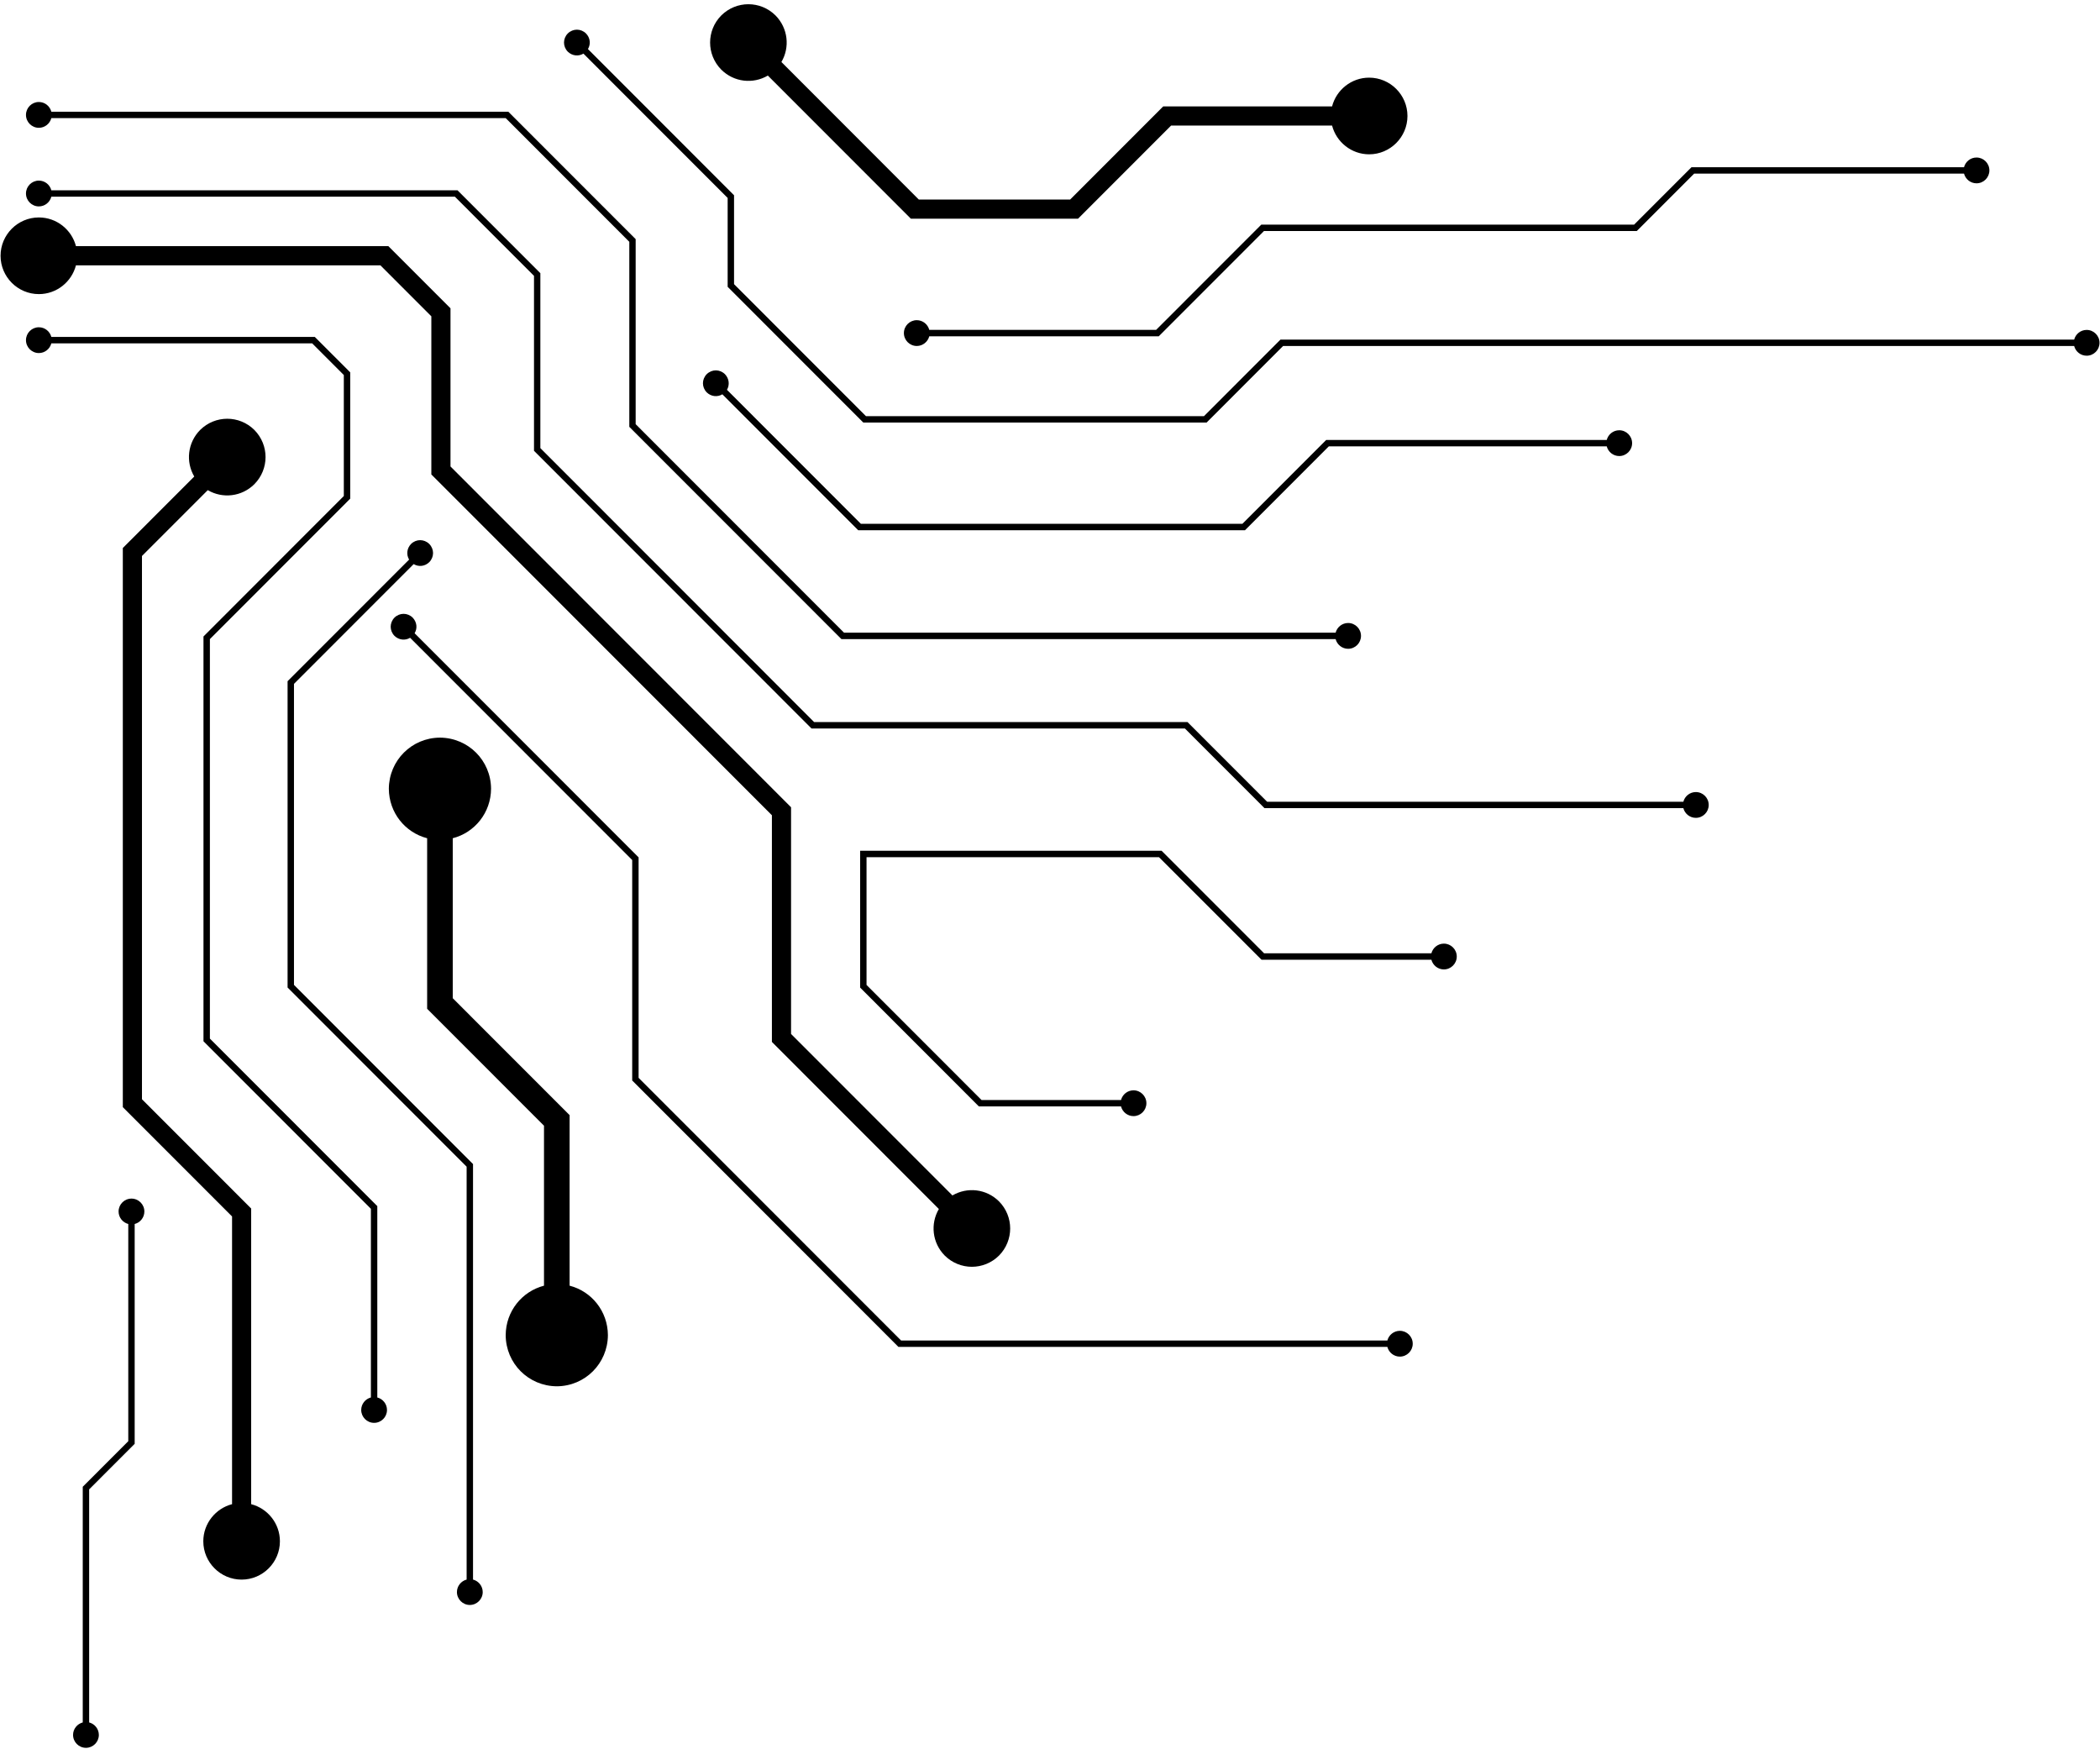 <svg xmlns="http://www.w3.org/2000/svg" xmlns:xlink="http://www.w3.org/1999/xlink" width="1000" zoomAndPan="magnify" viewBox="0 0 750 624.75" height="833" preserveAspectRatio="xMidYMid meet" version="1.0"><defs><clipPath id="2be811d9c5"><path d="M 0.148 1 L 749.848 1 L 749.848 624.5 L 0.148 624.5 Z M 0.148 1 " clip-rule="nonzero"/></clipPath></defs><g clip-path="url(#2be811d9c5)"><path fill="#000000" d="M 209.285 11.949 C 207.438 10.145 204.637 10.145 202.785 11.949 C 200.98 13.801 200.98 16.602 202.785 18.453 C 204.348 19.969 206.598 20.211 208.371 19.148 L 259.875 70.684 L 259.875 102.422 L 308.32 150.898 L 430.93 150.898 L 458.242 123.57 L 740.773 123.57 C 741.289 125.551 743.09 127.031 745.23 127.031 C 747.758 127.031 749.832 124.969 749.832 122.426 C 749.832 119.898 747.773 117.82 745.23 117.82 C 743.09 117.82 741.289 119.301 740.773 121.281 L 457.309 121.281 L 429.996 148.613 L 309.27 148.613 L 262.16 101.473 L 262.16 69.73 L 209.98 17.52 C 211.043 15.766 210.816 13.512 209.285 11.949 M 13.879 64.496 C 11.352 64.496 9.277 66.559 9.277 69.102 C 9.277 71.633 11.336 73.711 13.879 73.711 C 16.02 73.711 17.82 72.227 18.336 70.246 L 162.469 70.246 L 190.715 98.512 L 190.715 160.98 L 289.824 260.152 L 423.172 260.152 L 451.613 288.609 L 601.199 288.609 C 601.711 290.59 603.516 292.07 605.656 292.07 C 608.184 292.07 610.258 290.008 610.258 287.465 C 610.258 284.938 608.199 282.859 605.656 282.859 C 603.516 282.859 601.711 284.34 601.199 286.32 L 452.547 286.32 L 424.105 257.863 L 290.758 257.863 L 192.984 160.031 L 192.984 97.559 L 163.402 67.961 L 18.336 67.961 C 17.82 65.965 16.02 64.496 13.879 64.496 Z M 258.906 133.617 C 257.055 131.816 254.258 131.816 252.406 133.617 C 250.602 135.469 250.602 138.273 252.406 140.125 C 253.965 141.637 256.219 141.879 257.988 140.816 L 306.5 189.355 L 444.645 189.355 L 474.578 159.402 L 573.836 159.402 C 574.352 161.383 576.152 162.863 578.293 162.863 C 580.82 162.863 582.898 160.805 582.898 158.258 C 582.898 155.73 580.836 153.652 578.293 153.652 C 576.152 153.652 574.352 155.133 573.836 157.113 L 473.645 157.113 L 443.711 187.07 L 307.465 187.07 L 259.633 139.207 C 260.66 137.434 260.422 135.195 258.906 133.617 Z M 327.422 114.34 C 324.898 114.34 322.82 116.402 322.82 118.945 C 322.82 121.477 324.879 123.555 327.422 123.555 C 329.562 123.555 331.367 122.07 331.883 120.09 L 413.852 120.09 L 451.418 82.504 L 584.57 82.504 L 605.059 62 L 701.438 62 C 701.953 63.98 703.754 65.465 705.895 65.465 C 708.422 65.465 710.496 63.402 710.496 60.859 C 710.496 58.328 708.438 56.254 705.895 56.254 C 703.754 56.254 701.953 57.734 701.438 59.715 L 604.109 59.715 L 583.621 80.215 L 450.469 80.215 L 412.902 117.805 L 331.883 117.805 C 331.367 115.824 329.562 114.34 327.422 114.34 Z M 276.965 5.508 C 271.574 0.176 262.996 0.176 257.605 5.508 C 252.277 10.902 252.277 19.484 257.605 24.879 C 262.16 29.391 268.969 30.082 274.23 26.988 L 325.301 78.09 L 385.027 78.09 L 418.262 44.832 L 475.738 44.832 C 477.266 50.727 482.645 55.109 488.984 55.109 C 496.516 55.109 502.664 48.957 502.664 41.418 C 502.664 33.883 496.516 27.73 488.984 27.73 C 482.625 27.73 477.266 32.109 475.738 38.004 L 415.43 38.004 L 382.195 71.262 L 328.148 71.262 L 279.074 22.141 C 282.164 16.891 281.457 10.062 276.965 5.508 Z M 13.879 77.656 C 6.348 77.656 0.199 83.809 0.199 91.344 C 0.199 98.879 6.348 105.031 13.879 105.031 C 20.238 105.031 25.598 100.652 27.125 94.758 L 135.863 94.758 L 154.051 112.957 L 154.051 169.434 L 275.68 291.137 L 275.68 372.094 L 335.309 431.762 C 332.219 437.027 332.91 443.84 337.418 448.398 C 342.809 453.727 351.391 453.727 356.781 448.398 C 362.109 443.004 362.109 434.418 356.781 429.023 C 352.227 424.516 345.418 423.824 340.156 426.914 L 282.52 369.242 L 282.52 288.285 L 160.891 166.586 L 160.891 110.105 L 138.695 87.898 L 27.125 87.898 C 25.598 82.035 20.238 77.656 13.879 77.656 Z M 515.668 346.199 C 518.195 346.199 520.273 344.137 520.273 341.594 C 520.273 339.062 518.211 336.988 515.668 336.988 C 513.527 336.988 511.727 338.469 511.211 340.449 L 451.469 340.449 L 414.867 303.828 L 307.191 303.828 L 307.191 352.688 L 349.602 395.125 L 400.367 395.125 C 400.879 397.105 402.684 398.586 404.824 398.586 C 407.352 398.586 409.426 396.523 409.426 393.98 C 409.426 391.453 407.367 389.375 404.824 389.375 C 402.684 389.375 400.879 390.855 400.367 392.836 L 350.551 392.836 L 309.477 351.738 L 309.477 306.113 L 413.918 306.113 L 450.535 342.734 L 511.211 342.734 C 511.727 344.719 513.527 346.199 515.668 346.199 Z M 13.879 116.871 C 11.352 116.871 9.277 118.93 9.277 121.477 C 9.277 124.004 11.336 126.082 13.879 126.082 C 16.02 126.082 17.82 124.602 18.336 122.617 L 111.496 122.617 L 122.793 133.926 L 122.793 177.133 L 72.672 227.297 L 72.672 371.852 L 132.465 431.68 L 132.465 499.062 C 130.488 499.578 129.004 501.383 129.004 503.523 C 129.004 506.051 131.066 508.129 133.609 508.129 C 136.137 508.129 138.211 506.066 138.211 503.523 C 138.211 501.383 136.73 499.578 134.75 499.062 L 134.75 430.73 L 74.961 370.902 L 74.961 228.234 L 125.078 178.082 L 125.078 132.973 L 112.43 120.316 L 18.336 120.316 C 17.82 118.352 16.02 116.871 13.879 116.871 Z M 90.844 172.914 C 96.172 167.52 96.172 158.934 90.844 153.539 C 85.453 148.211 76.875 148.211 71.484 153.539 C 66.977 158.098 66.285 164.91 69.375 170.176 L 43.863 195.703 L 43.863 395.383 L 82.879 434.418 L 82.879 537.168 C 76.988 538.695 72.609 544.074 72.609 550.422 C 72.609 557.957 78.758 564.109 86.289 564.109 C 93.82 564.109 99.969 557.957 99.969 550.422 C 99.969 544.059 95.594 538.695 89.703 537.168 L 89.703 431.586 L 50.703 392.562 L 50.703 198.551 L 74.203 175.039 C 79.48 178.133 86.305 177.422 90.844 172.914 Z M 51.559 432.648 C 51.559 430.121 49.496 428.043 46.953 428.043 C 44.426 428.043 42.352 430.102 42.352 432.648 C 42.352 434.789 43.832 436.594 45.812 437.109 L 45.812 514.684 L 29.555 530.949 L 29.555 615.113 C 27.574 615.629 26.094 617.43 26.094 619.574 C 26.094 622.102 28.156 624.18 30.699 624.18 C 33.227 624.18 35.301 622.117 35.301 619.574 C 35.301 617.43 33.82 615.629 31.84 615.113 L 31.84 531.883 L 48.098 515.617 L 48.098 437.109 C 50.094 436.594 51.559 434.789 51.559 432.648 Z M 147.387 220.566 C 145.535 218.762 142.734 218.762 140.883 220.566 C 139.082 222.418 139.082 225.223 140.883 227.074 C 142.445 228.586 144.699 228.828 146.469 227.766 L 225.785 307.129 L 225.785 385.863 L 320.871 481.008 L 495.488 481.008 C 496 482.992 497.805 484.473 499.945 484.473 C 502.473 484.473 504.547 482.41 504.547 479.867 C 504.547 477.336 502.488 475.262 499.945 475.262 C 497.805 475.262 496 476.742 495.488 478.723 L 321.824 478.723 L 228.07 384.914 L 228.07 306.18 L 148.078 226.141 C 149.141 224.383 148.898 222.145 147.387 220.566 Z M 153.309 200.758 C 155.113 198.906 155.113 196.105 153.309 194.254 C 151.457 192.449 148.656 192.449 146.809 194.254 C 145.293 195.812 145.051 198.07 146.113 199.84 L 102.707 243.273 L 102.707 352.656 L 166.652 416.641 L 166.652 564.094 C 164.672 564.609 163.191 566.414 163.191 568.555 C 163.191 571.082 165.25 573.16 167.793 573.16 C 170.32 573.16 172.398 571.098 172.398 568.555 C 172.398 566.414 170.918 564.609 168.938 564.094 L 168.938 415.707 L 104.992 351.723 L 104.992 244.223 L 147.738 201.449 C 149.496 202.512 151.746 202.289 153.309 200.758 Z M 175.375 281.684 C 175.328 271.57 167.23 263.484 157.125 263.422 C 147.016 263.469 138.938 271.57 138.871 281.684 C 138.922 290.219 144.684 297.32 152.551 299.352 L 152.551 360.258 L 194.285 402.016 L 194.285 459.141 C 186.418 461.184 180.652 468.27 180.605 476.805 C 180.652 486.922 188.75 495.004 198.859 495.07 C 208.965 495.02 217.043 486.922 217.109 476.805 C 217.062 468.27 211.301 461.168 203.43 459.141 L 203.43 398.23 L 161.695 356.473 L 161.695 299.352 C 169.566 297.32 175.328 290.219 175.375 281.684 Z M 13.879 36.426 C 11.352 36.426 9.277 38.488 9.277 41.035 C 9.277 43.562 11.336 45.641 13.879 45.641 C 16.02 45.641 17.82 44.156 18.336 42.176 L 180.605 42.176 L 224.754 86.352 L 224.754 152.43 L 300.512 228.234 L 477.008 228.234 C 477.523 230.215 479.328 231.695 481.469 231.695 C 483.996 231.695 486.07 229.633 486.07 227.09 C 486.07 224.562 484.012 222.484 481.469 222.484 C 479.328 222.484 477.523 223.965 477.008 225.945 L 301.445 225.945 L 227.023 151.477 L 227.023 85.402 L 181.539 39.891 L 18.336 39.891 C 17.82 37.895 16.02 36.426 13.879 36.426 Z M 13.879 36.426 " fill-opacity="1" fill-rule="nonzero"/></g></svg>
